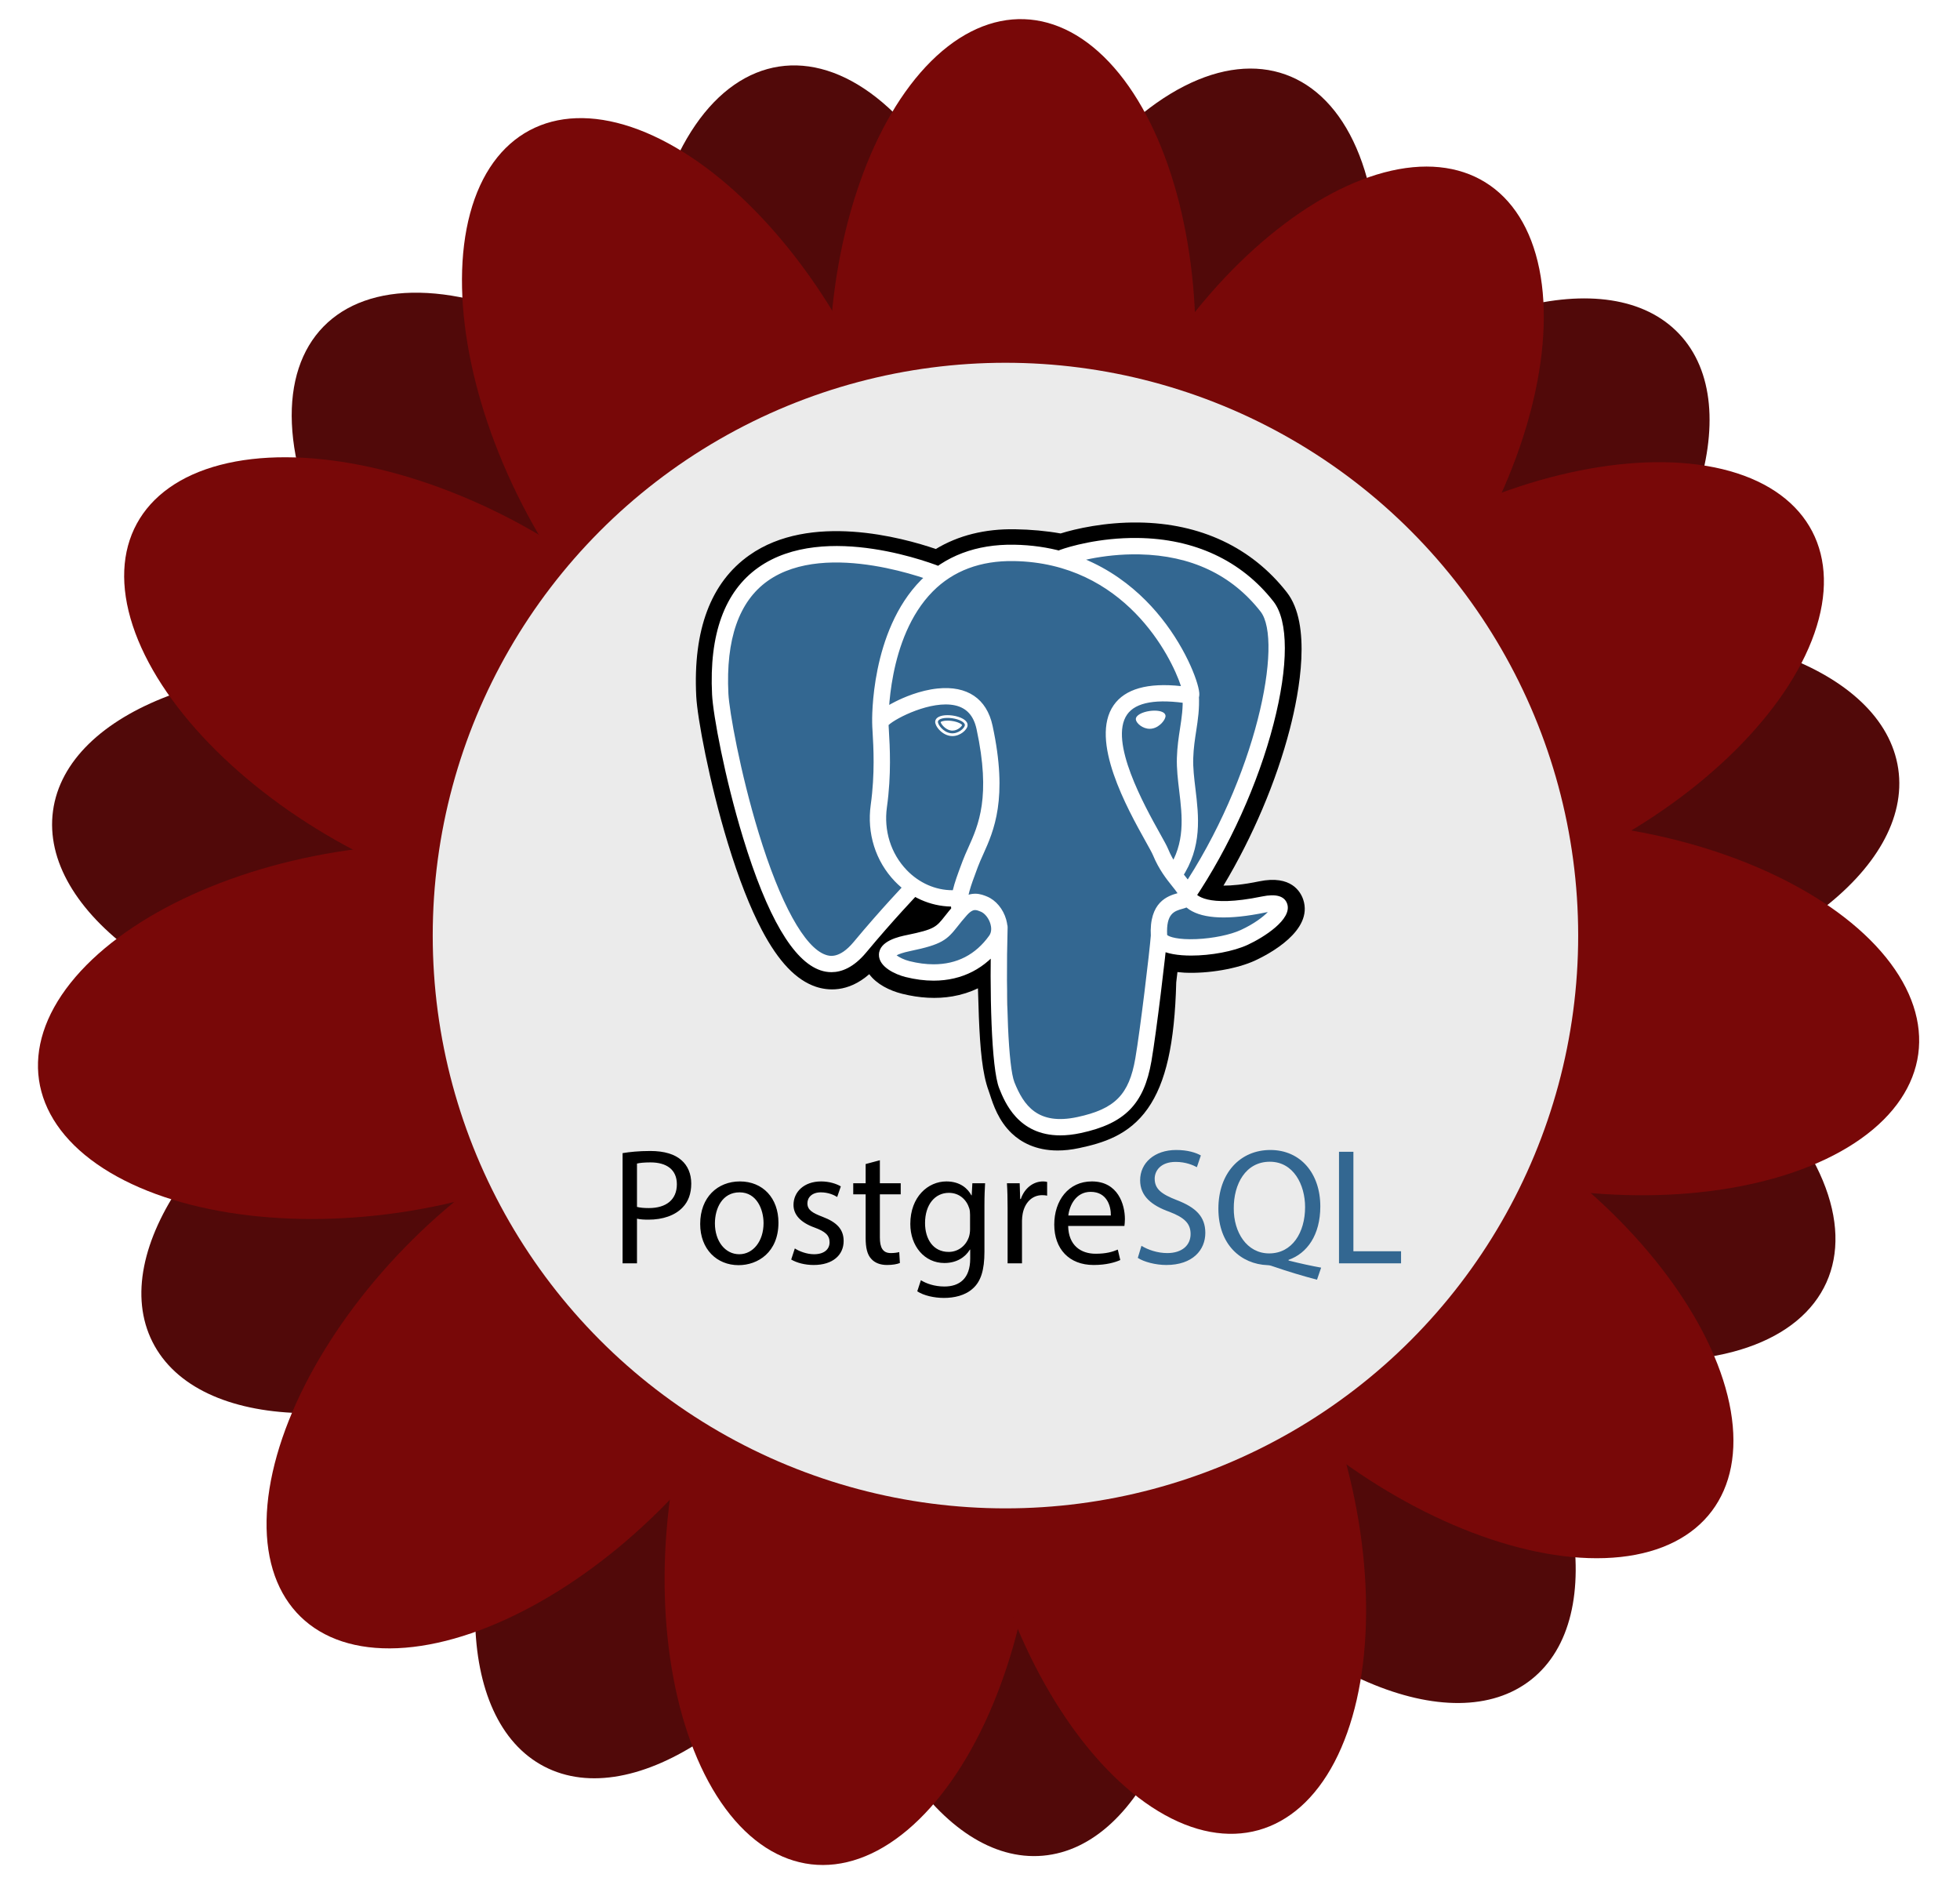<svg width="308" height="299" viewBox="0 0 308 299" fill="none" xmlns="http://www.w3.org/2000/svg">
<g filter="url(#filter0_d)">
<path d="M239.681 98.095C268.626 93.818 293.972 103.083 296.293 118.79C298.614 134.496 277.031 150.696 248.086 154.973C219.141 159.25 193.795 149.985 191.474 134.279C189.154 118.572 210.736 102.372 239.681 98.095Z" fill="#510909"/>
<ellipse cx="86.74" cy="86.326" rx="28.748" ry="52.978" transform="rotate(-45.693 86.74 86.326)" fill="#510909"/>
<ellipse cx="236.706" cy="177.75" rx="28.748" ry="52.978" transform="rotate(-65.745 236.706 177.75)" fill="#510909"/>
<ellipse cx="128.426" cy="60.825" rx="28.748" ry="52.978" transform="rotate(-8.703 128.426 60.825)" fill="#510909"/>
<ellipse cx="182.12" cy="59.575" rx="28.748" ry="52.978" transform="rotate(19.739 182.12 59.575)" fill="#510909"/>
<path d="M62.691 104.043C91.684 107.977 113.458 123.919 111.324 139.652C109.189 155.385 83.955 164.951 54.962 161.017C25.968 157.084 4.194 141.141 6.329 125.409C8.463 109.676 33.697 100.11 62.691 104.043Z" fill="#510909"/>
<path d="M56.355 159.348C82.49 146.191 109.463 147.022 116.602 161.204C123.742 175.385 108.343 197.547 82.209 210.703C56.074 223.86 29.101 223.029 21.962 208.848C14.822 194.666 30.221 172.504 56.355 159.348Z" fill="#510909"/>
<path d="M82.508 215.288C96.034 189.343 118.412 174.26 132.491 181.6C146.569 188.94 147.017 215.922 133.491 241.867C119.965 267.812 97.587 282.895 83.509 275.555C69.43 268.215 68.982 241.233 82.508 215.288Z" fill="#510909"/>
<path d="M183.199 238.215C165.035 215.277 160.401 188.692 172.848 178.835C185.295 168.979 210.11 179.583 228.274 202.522C246.438 225.46 251.073 252.045 238.626 261.902C226.179 271.758 201.364 261.153 183.199 238.215Z" fill="#510909"/>
<path d="M128.629 239.295C126.087 210.147 136.849 185.399 152.666 184.02C168.483 182.641 183.366 205.152 185.908 234.301C188.449 263.449 177.688 288.197 161.871 289.576C146.054 290.955 131.171 268.444 128.629 239.295Z" fill="#510909"/>
<path d="M203.619 65.937C224.896 45.852 250.979 38.928 261.878 50.474C272.777 62.019 264.364 87.661 243.088 107.746C221.812 127.831 195.728 134.754 184.829 123.209C173.93 111.663 182.343 86.022 203.619 65.937Z" fill="#510909"/>
<ellipse cx="106.191" cy="65.203" rx="28.748" ry="52.978" transform="rotate(-28.143 106.191 65.203)" fill="#780808"/>
<ellipse cx="157.086" cy="53.958" rx="28.748" ry="52.978" transform="rotate(2.017 157.086 53.958)" fill="#780808"/>
<ellipse cx="203.491" cy="71.673" rx="28.748" ry="52.978" transform="rotate(31.818 203.491 71.673)" fill="#780808"/>
<ellipse cx="235.784" cy="105.958" rx="28.748" ry="52.978" transform="rotate(62.497 235.784 105.958)" fill="#780808"/>
<ellipse cx="246.953" cy="156.427" rx="28.748" ry="52.978" transform="rotate(97.816 246.953 156.427)" fill="#780808"/>
<ellipse cx="131.649" cy="238.312" rx="28.748" ry="52.978" transform="rotate(6.694 131.649 238.312)" fill="#780808"/>
<ellipse cx="66.025" cy="105.618" rx="28.748" ry="52.978" transform="rotate(-61.425 66.025 105.618)" fill="#780808"/>
<ellipse cx="56.556" cy="160.082" rx="28.748" ry="52.978" transform="rotate(-98.253 56.556 160.082)" fill="#780808"/>
<ellipse cx="82.198" cy="214.072" rx="28.748" ry="52.978" transform="rotate(-135.761 82.198 214.072)" fill="#780808"/>
<ellipse cx="181.544" cy="234.523" rx="28.748" ry="52.978" transform="rotate(-15.568 181.544 234.523)" fill="#780808"/>
<ellipse cx="224.7" cy="203.528" rx="28.748" ry="52.978" transform="rotate(-52.959 224.7 203.528)" fill="#780808"/>
<circle cx="156" cy="145" r="90" fill="#EBEBEB"/>
<path d="M178.988 152.075C179.62 146.813 179.431 146.041 183.35 146.893L184.345 146.981C187.359 147.118 191.302 146.496 193.617 145.42C198.603 143.107 201.559 139.243 196.643 140.258C185.428 142.571 184.657 138.775 184.657 138.775C196.5 121.204 201.451 98.9 197.178 93.44C185.524 78.548 165.35 85.59 165.012 85.773L164.904 85.794C162.688 85.333 160.209 85.059 157.423 85.014C152.348 84.931 148.497 86.345 145.576 88.56C145.576 88.56 109.587 73.733 111.261 107.206C111.617 114.327 121.468 161.088 133.217 146.964C137.511 141.8 141.661 137.433 141.661 137.433C143.722 138.802 146.189 139.5 148.777 139.249L148.977 139.079C148.915 139.72 148.942 140.347 149.058 141.089C146.031 144.472 146.921 145.066 140.869 146.311C134.747 147.573 138.344 149.819 140.691 150.406C143.539 151.119 150.124 152.128 154.575 145.897L154.398 146.608C155.586 147.558 155.505 153.435 155.673 157.634C155.841 161.833 156.123 165.751 156.979 168.063C157.835 170.373 158.845 176.324 166.798 174.62C173.444 173.194 178.525 171.144 178.988 152.075" fill="black"/>
<path d="M164.208 178.77C160.69 178.77 158.4 177.41 157.008 176.096C154.908 174.115 154.075 171.562 153.578 170.037L153.363 169.4C152.361 166.695 152.022 162.801 151.821 157.787C151.791 157.035 151.769 156.258 151.746 155.435C151.729 154.834 151.708 154.08 151.678 153.289C150.428 153.888 149.09 154.311 147.681 154.553C145.201 154.977 142.535 154.839 139.755 154.144C137.794 153.654 135.756 152.638 134.595 151.068C131.21 154.033 127.981 153.63 126.222 153.044C123.119 152.009 120.342 149.102 117.731 144.154C115.872 140.631 114.073 136.039 112.384 130.508C109.444 120.875 107.576 110.729 107.41 107.399C106.888 96.972 109.694 89.516 115.75 85.239C125.305 78.49 139.78 82.458 145.057 84.26C148.602 82.123 152.773 81.082 157.487 81.158C160.019 81.199 162.429 81.422 164.668 81.82C167.003 81.086 171.617 80.032 176.898 80.097C186.628 80.213 194.691 84.005 200.214 91.063C204.155 96.099 202.207 106.673 200.694 112.529C198.567 120.764 194.838 129.525 190.258 137.151C191.502 137.16 193.303 137.01 195.865 136.482C200.919 135.438 202.396 138.148 202.797 139.361C204.404 144.228 197.419 147.905 195.24 148.916C192.448 150.213 187.897 151.002 184.169 150.831L184.006 150.82L183.027 150.734L182.93 151.55L182.837 152.349C182.587 162.013 181.206 168.133 178.365 172.178C175.388 176.417 171.249 177.606 167.604 178.387C166.363 178.654 165.233 178.77 164.208 178.77V178.77ZM156.806 143.596C159.077 145.413 159.276 148.832 159.453 155.222C159.475 156.019 159.496 156.774 159.524 157.479C159.61 159.613 159.811 164.611 160.593 166.723C160.704 167.021 160.803 167.325 160.907 167.645C161.779 170.317 162.217 171.656 165.988 170.848C169.155 170.17 170.782 169.561 172.056 167.747C173.908 165.109 174.944 159.806 175.134 151.98L178.986 152.074L175.16 151.615L175.272 150.66C175.639 147.512 175.903 145.236 178.008 143.732C179.696 142.525 181.621 142.642 183.154 142.918C181.47 141.647 181.004 140.153 180.88 139.541L180.559 137.959L181.461 136.619C186.661 128.903 190.95 119.42 193.228 110.601C195.568 101.539 194.854 96.726 194.141 95.816C184.695 83.745 168.312 88.728 166.602 89.295L166.312 89.451L164.862 89.722L164.119 89.568C162.072 89.143 159.798 88.908 157.359 88.868C153.528 88.804 150.438 89.709 147.904 91.632L146.146 92.965L144.105 92.124C139.747 90.342 126.943 86.759 120.187 91.544C116.437 94.2 114.729 99.405 115.109 107.014C115.234 109.526 116.942 119.035 119.756 128.259C123.647 141.005 127.183 145.238 128.659 145.731C128.916 145.818 129.585 145.298 130.25 144.5C134.576 139.297 138.69 134.96 138.863 134.777L141.094 132.43L143.791 134.222C144.878 134.945 146.077 135.354 147.309 135.431L153.742 129.945L152.81 139.455C152.789 139.669 152.779 139.959 152.863 140.499L153.143 142.302L151.93 143.66L151.79 143.817L155.324 145.449L156.806 143.596V143.596Z" fill="black"/>
<path d="M196.646 140.258C185.43 142.571 184.659 138.774 184.659 138.774C196.501 121.203 201.451 98.898 197.179 93.439C185.524 78.547 165.35 85.59 165.013 85.773L164.904 85.792C162.688 85.333 160.209 85.059 157.422 85.014C152.347 84.931 148.497 86.344 145.576 88.559C145.576 88.559 109.586 73.733 111.26 107.206C111.616 114.327 121.467 161.088 133.216 146.964C137.51 141.8 141.659 137.433 141.659 137.433C143.72 138.802 146.187 139.5 148.774 139.249L148.975 139.079C148.913 139.72 148.941 140.347 149.055 141.089C146.029 144.472 146.917 145.066 140.867 146.311C134.744 147.573 138.341 149.819 140.69 150.406C143.537 151.119 150.123 152.128 154.573 145.897L154.395 146.608C155.581 147.558 156.414 152.787 156.274 157.527C156.134 162.267 156.041 165.521 156.976 168.063C157.911 170.604 158.842 176.324 166.796 174.62C173.442 173.195 176.886 169.504 177.366 163.348C177.706 158.971 178.475 159.618 178.524 155.704L179.142 153.851C179.853 147.917 179.255 146.003 183.35 146.894L184.345 146.981C187.359 147.119 191.303 146.496 193.618 145.42C198.604 143.106 201.561 139.243 196.646 140.258V140.258Z" fill="#336791"/>
<path d="M164.61 176.394C157.979 176.395 155.879 171.144 155.019 168.997C153.762 165.851 153.49 153.639 153.77 143.624C153.79 142.914 154.377 142.353 155.091 142.375C155.8 142.395 156.359 142.986 156.34 143.696C156.017 155.247 156.476 165.714 157.406 168.042C158.859 171.674 161.062 174.851 167.293 173.517C173.208 172.248 175.423 170.005 176.409 164.287C177.167 159.898 178.663 147.413 178.847 144.949C178.9 144.241 179.514 143.709 180.224 143.763C180.932 143.816 181.463 144.433 181.41 145.14C181.218 147.704 179.728 160.166 178.941 164.724C177.776 171.479 174.765 174.543 167.831 176.03C166.654 176.281 165.583 176.394 164.61 176.394V176.394ZM128.659 150.749C128.026 150.75 127.452 150.634 126.955 150.468C122.648 149.031 118.546 142.017 114.762 129.619C111.882 120.181 110.057 110.331 109.897 107.13C109.422 97.64 111.867 90.925 117.162 87.173C127.638 79.75 145.262 86.819 146.007 87.123C146.664 87.392 146.979 88.142 146.71 88.799C146.442 89.455 145.691 89.771 145.035 89.502V89.503C144.865 89.433 127.965 82.663 118.643 89.274C114.115 92.485 112.036 98.449 112.463 107.003C112.598 109.699 114.303 119.314 117.22 128.87C120.598 139.937 124.443 146.922 127.768 148.03C128.289 148.205 129.877 148.734 132.149 146.004C136.421 140.864 140.346 136.762 140.385 136.721C140.876 136.208 141.69 136.192 142.202 136.682C142.714 137.173 142.732 137.987 142.241 138.499C142.202 138.539 138.337 142.58 134.125 147.647C132.13 150.045 130.217 150.749 128.659 150.749V150.749ZM184.579 139.92C184.332 139.92 184.082 139.849 183.862 139.7C183.273 139.304 183.117 138.505 183.514 137.916C195.485 120.152 199.687 98.689 196.088 94.091C191.558 88.303 185.161 85.279 177.076 85.106C171.089 84.976 166.33 86.505 165.553 86.772L165.358 86.851C164.576 87.097 163.976 86.668 163.75 86.167C163.482 85.574 163.702 84.873 164.258 84.536L164.604 84.394L164.587 84.399L164.605 84.393C165.926 83.91 170.757 82.46 176.742 82.529C185.689 82.623 193.079 86.074 198.113 92.506C200.495 95.55 200.5 102.563 198.128 111.746C195.71 121.108 191.16 131.171 185.646 139.353C185.398 139.722 184.992 139.92 184.579 139.92V139.92ZM185.19 148.143C183.146 148.143 181.314 147.856 180.217 147.198C179.089 146.523 178.874 145.604 178.846 145.117C178.538 139.713 181.52 138.772 183.041 138.343C182.829 138.023 182.527 137.646 182.216 137.257C181.329 136.149 180.115 134.631 179.179 132.361C179.033 132.007 178.573 131.182 178.041 130.228C175.158 125.059 169.16 114.302 173.013 108.793C174.797 106.244 178.347 105.241 183.579 105.801C182.04 101.112 174.71 86.443 157.32 86.158C152.089 86.07 147.799 87.679 144.576 90.933C137.359 98.222 137.621 111.41 137.624 111.541C137.643 112.251 137.082 112.841 136.373 112.859C135.663 112.881 135.073 112.318 135.055 111.608C135.039 111.023 134.769 97.184 142.75 89.124C146.485 85.352 151.401 83.49 157.362 83.587C168.49 83.77 175.651 89.426 179.7 94.14C184.112 99.276 186.276 104.942 186.454 106.832C186.587 108.238 185.578 108.52 185.374 108.561L184.911 108.572C179.776 107.75 176.482 108.32 175.12 110.267C172.189 114.455 177.863 124.63 180.286 128.976C180.905 130.084 181.351 130.885 181.555 131.38C182.351 133.31 183.389 134.607 184.223 135.649C184.956 136.566 185.592 137.36 185.82 138.294C185.925 138.479 187.423 140.693 196.308 138.859C198.535 138.4 199.87 138.793 200.278 140.027C201.081 142.456 196.576 145.288 194.082 146.447C191.844 147.486 188.277 148.143 185.19 148.143V148.143ZM181.409 144.905C181.69 145.19 183.1 145.68 186.021 145.555C188.617 145.443 191.356 144.878 193 144.116C195.102 143.14 196.504 142.049 197.231 141.304L196.827 141.378C191.146 142.551 187.128 142.395 184.885 140.913C184.724 140.808 184.581 140.698 184.45 140.59C184.207 140.686 183.982 140.749 183.822 140.794C182.549 141.151 181.233 141.52 181.409 144.905V144.905ZM144.712 152.084C143.301 152.084 141.816 151.893 140.299 151.512C138.728 151.119 136.078 149.936 136.119 147.993C136.164 145.812 139.335 145.158 140.53 144.912C144.842 144.024 145.123 143.668 146.471 141.957C146.864 141.458 147.353 140.837 148.019 140.092C149.009 138.985 150.091 138.423 151.235 138.423C152.031 138.423 152.685 138.694 153.116 138.872C154.492 139.442 155.64 140.82 156.112 142.47C156.538 143.958 156.335 145.39 155.54 146.502C152.932 150.155 149.188 152.084 144.712 152.084V152.084ZM138.895 148.104C139.283 148.403 140.059 148.803 140.922 149.02C142.236 149.348 143.51 149.515 144.712 149.515C148.374 149.515 151.313 147.998 153.449 145.009C153.894 144.385 153.761 143.594 153.642 143.177C153.392 142.305 152.772 141.512 152.133 141.246C151.786 141.102 151.499 140.992 151.235 140.992C151.093 140.992 150.662 140.992 149.935 141.805C149.321 142.491 148.88 143.051 148.489 143.546C146.811 145.677 146.042 146.4 141.048 147.429C139.83 147.681 139.205 147.935 138.895 148.104ZM148.777 142.176C148.153 142.176 147.606 141.721 147.508 141.086C147.475 140.873 147.454 140.658 147.444 140.442C144.17 140.38 141.012 138.976 138.615 136.474C135.584 133.311 134.204 128.929 134.83 124.452C135.51 119.59 135.256 115.298 135.119 112.992C135.081 112.351 135.054 111.888 135.056 111.567C135.058 111.161 135.066 110.082 138.671 108.255C139.953 107.605 142.524 106.471 145.332 106.18C149.986 105.7 153.053 107.772 153.971 112.016C156.449 123.476 154.167 128.545 152.501 132.246C152.19 132.934 151.897 133.586 151.663 134.216L151.456 134.773C150.576 137.133 149.815 139.172 150.049 140.696C150.156 141.398 149.675 142.053 148.974 142.162L148.777 142.176V142.176ZM137.634 111.922L137.685 112.84C137.827 115.235 138.091 119.693 137.375 124.809C136.859 128.501 137.987 132.106 140.47 134.697C142.432 136.745 145.016 137.875 147.671 137.875H147.726C148.024 136.622 148.517 135.3 149.048 133.875L149.254 133.322C149.519 132.61 149.829 131.921 150.157 131.192C151.761 127.628 153.757 123.192 151.458 112.559C151.002 110.454 149.898 109.235 148.083 108.833C144.355 108.009 138.8 110.813 137.634 111.922V111.922ZM145.39 111.377C145.326 111.831 146.223 113.044 147.391 113.206C148.558 113.369 149.557 112.421 149.62 111.967C149.683 111.512 148.787 111.012 147.618 110.849C146.451 110.686 145.452 110.922 145.39 111.377V111.377ZM147.66 113.654L147.332 113.631C146.607 113.53 145.874 113.073 145.373 112.408C145.197 112.175 144.909 111.721 144.966 111.317C145.048 110.724 145.77 110.37 146.899 110.37C147.152 110.37 147.414 110.389 147.679 110.425C148.295 110.511 148.868 110.689 149.291 110.925C150.024 111.335 150.078 111.791 150.045 112.028C149.954 112.681 148.912 113.654 147.66 113.654V113.654ZM145.816 111.453C145.853 111.733 146.546 112.658 147.45 112.783L147.659 112.798C148.493 112.798 149.117 112.141 149.19 111.926C149.113 111.78 148.577 111.415 147.559 111.275C147.334 111.243 147.111 111.227 146.898 111.227C146.246 111.226 145.897 111.373 145.816 111.453V111.453ZM180.937 110.45C181 110.905 180.105 112.118 178.936 112.28C177.768 112.442 176.769 111.495 176.705 111.04C176.643 110.586 177.539 110.085 178.707 109.923C179.875 109.759 180.873 109.997 180.937 110.45ZM178.667 112.512C177.542 112.512 176.573 111.637 176.493 111.07C176.401 110.389 177.522 109.871 178.678 109.711C178.932 109.675 179.184 109.657 179.427 109.657C180.424 109.657 181.084 109.95 181.15 110.421C181.193 110.727 180.959 111.198 180.555 111.622C180.289 111.902 179.729 112.387 178.967 112.492L178.667 112.512ZM179.426 110.085C179.203 110.085 178.971 110.102 178.736 110.134C177.574 110.295 176.883 110.762 176.916 111.012C176.955 111.286 177.696 112.084 178.666 112.084L178.905 112.067C179.539 111.978 180.015 111.565 180.242 111.326C180.598 110.951 180.74 110.599 180.723 110.478C180.702 110.321 180.274 110.085 179.426 110.085V110.085ZM182.62 136.538C182.374 136.538 182.126 136.468 181.906 136.321C181.316 135.925 181.158 135.128 181.553 134.538C184.289 130.451 183.788 126.282 183.304 122.252C183.097 120.534 182.884 118.759 182.94 117.054C182.996 115.301 183.218 113.855 183.434 112.455C183.689 110.798 183.93 109.231 183.83 107.373C183.791 106.665 184.335 106.06 185.044 106.02C185.755 105.982 186.358 106.526 186.397 107.235C186.511 109.359 186.238 111.131 185.974 112.846C185.77 114.169 185.559 115.537 185.508 117.136C185.459 118.645 185.652 120.248 185.856 121.944C186.372 126.231 186.955 131.09 183.689 135.967C183.441 136.337 183.034 136.538 182.62 136.538Z" fill="white"/>
<path d="M95.835 179.184C96.928 179.002 98.357 178.846 100.178 178.846C102.413 178.846 104.052 179.366 105.092 180.302C106.054 181.134 106.626 182.408 106.626 183.969C106.626 185.555 106.157 186.803 105.273 187.713C104.077 188.987 102.127 189.637 99.917 189.637C99.241 189.637 98.617 189.611 98.098 189.481V196.502H95.835V179.184V179.184ZM98.098 187.634C98.592 187.764 99.216 187.816 99.97 187.816C102.699 187.816 104.364 186.49 104.364 184.072C104.364 181.758 102.726 180.64 100.23 180.64C99.242 180.64 98.488 180.718 98.098 180.822V187.634V187.634ZM120.328 190.104C120.328 194.758 117.103 196.787 114.061 196.787C110.655 196.787 108.029 194.291 108.029 190.312C108.029 186.1 110.785 183.63 114.269 183.63C117.884 183.629 120.328 186.256 120.328 190.104V190.104ZM110.344 190.234C110.344 192.99 111.93 195.07 114.166 195.07C116.35 195.07 117.987 193.016 117.987 190.182C117.987 188.05 116.922 185.346 114.217 185.346C111.512 185.346 110.344 187.842 110.344 190.234ZM122.901 194.16C123.577 194.602 124.773 195.07 125.917 195.07C127.581 195.07 128.361 194.238 128.361 193.198C128.361 192.106 127.712 191.508 126.021 190.884C123.759 190.078 122.693 188.83 122.693 187.322C122.693 185.294 124.331 183.63 127.035 183.63C128.309 183.63 129.428 183.994 130.13 184.41L129.558 186.074C129.064 185.762 128.154 185.346 126.984 185.346C125.632 185.346 124.878 186.126 124.878 187.062C124.878 188.102 125.633 188.57 127.271 189.194C129.455 190.026 130.573 191.118 130.573 192.99C130.573 195.2 128.857 196.76 125.867 196.76C124.489 196.76 123.215 196.422 122.331 195.902L122.901 194.16V194.16ZM136.266 180.301V183.915H139.541V185.657H136.266V192.443C136.266 194.003 136.707 194.887 137.982 194.887C138.58 194.887 139.022 194.809 139.308 194.731L139.412 196.447C138.971 196.629 138.268 196.759 137.385 196.759C136.319 196.759 135.46 196.421 134.914 195.797C134.265 195.121 134.03 194.003 134.03 192.521V185.657H132.08V183.915H134.03V180.899L136.266 180.301V180.301ZM152.802 183.916C152.749 184.826 152.698 185.84 152.698 187.374V194.68C152.698 197.566 152.126 199.334 150.904 200.427C149.682 201.571 147.914 201.935 146.328 201.935C144.82 201.935 143.156 201.571 142.141 200.895L142.713 199.153C143.545 199.673 144.845 200.141 146.405 200.141C148.745 200.141 150.461 198.919 150.461 195.747V194.343H150.409C149.707 195.513 148.355 196.449 146.405 196.449C143.285 196.449 141.049 193.797 141.049 190.312C141.049 186.048 143.831 183.63 146.717 183.63C148.902 183.63 150.098 184.774 150.644 185.814H150.696L150.8 183.916H152.802V183.916ZM150.436 188.882C150.436 188.492 150.41 188.154 150.306 187.842C149.89 186.516 148.772 185.424 147.108 185.424C144.923 185.424 143.364 187.27 143.364 190.182C143.364 192.652 144.612 194.706 147.082 194.706C148.486 194.706 149.76 193.822 150.254 192.366C150.384 191.976 150.437 191.534 150.437 191.144V188.882H150.436ZM156.337 187.842C156.337 186.36 156.311 185.086 156.233 183.916H158.236L158.313 186.386H158.417C158.989 184.696 160.367 183.63 161.901 183.63C162.161 183.63 162.342 183.656 162.55 183.708V185.866C162.317 185.814 162.082 185.788 161.771 185.788C160.159 185.788 159.014 187.01 158.703 188.726C158.651 189.038 158.599 189.402 158.599 189.792V196.5H156.337V187.842ZM165.854 190.624C165.906 193.718 167.881 194.992 170.169 194.992C171.808 194.992 172.795 194.706 173.653 194.342L174.043 195.98C173.237 196.344 171.859 196.76 169.857 196.76C165.983 196.76 163.669 194.212 163.669 190.416C163.669 186.62 165.905 183.629 169.571 183.629C173.679 183.629 174.771 187.243 174.771 189.557C174.771 190.025 174.719 190.389 174.693 190.623H165.854V190.624ZM172.562 188.986C172.587 187.53 171.963 185.268 169.39 185.268C167.076 185.268 166.062 187.4 165.879 188.986H172.562V188.986Z" fill="black"/>
<path d="M177.371 193.744C178.385 194.368 179.867 194.888 181.427 194.888C183.741 194.888 185.093 193.666 185.093 191.898C185.093 190.26 184.157 189.324 181.791 188.414C178.931 187.4 177.163 185.918 177.163 183.448C177.163 180.718 179.425 178.69 182.831 178.69C184.625 178.69 185.925 179.106 186.705 179.548L186.081 181.394C185.509 181.082 184.339 180.562 182.753 180.562C180.361 180.562 179.451 181.992 179.451 183.188C179.451 184.826 180.516 185.632 182.935 186.568C185.899 187.713 187.407 189.142 187.407 191.716C187.407 194.42 185.405 196.76 181.271 196.76C179.581 196.76 177.735 196.266 176.798 195.642L177.371 193.744V193.744ZM204.957 199.074C202.591 198.45 200.277 197.748 198.249 197.046C197.885 196.916 197.521 196.786 197.183 196.786C193.023 196.63 189.461 193.562 189.461 187.92C189.461 182.304 192.893 178.69 197.625 178.69C202.383 178.69 205.478 182.382 205.478 187.556C205.478 192.054 203.398 194.94 200.486 195.954V196.058C202.228 196.5 204.126 196.916 205.608 197.176L204.957 199.074V199.074ZM203.085 187.66C203.085 184.15 201.266 180.535 197.547 180.535C193.725 180.535 191.853 184.071 191.879 187.868C191.853 191.586 193.907 194.94 197.443 194.94C201.058 194.94 203.085 191.664 203.085 187.66V187.66ZM208.414 178.976H210.677V194.602H218.165V196.5H208.414V178.976Z" fill="#336791"/>
</g>
<defs>
<filter id="filter0_d" x="0" y="0" width="307.349" height="298.28" filterUnits="userSpaceOnUse" color-interpolation-filters="sRGB">
<feFlood flood-opacity="0" result="BackgroundImageFix"/>
<feColorMatrix in="SourceAlpha" type="matrix" values="0 0 0 0 0 0 0 0 0 0 0 0 0 0 0 0 0 0 127 0"/>
<feOffset dx="2" dy="2"/>
<feGaussianBlur stdDeviation="1"/>
<feColorMatrix type="matrix" values="0 0 0 0 0 0 0 0 0 0 0 0 0 0 0 0 0 0 0.25 0"/>
<feBlend mode="normal" in2="BackgroundImageFix" result="effect1_dropShadow"/>
<feBlend mode="normal" in="SourceGraphic" in2="effect1_dropShadow" result="shape"/>
</filter>
</defs>
</svg>
